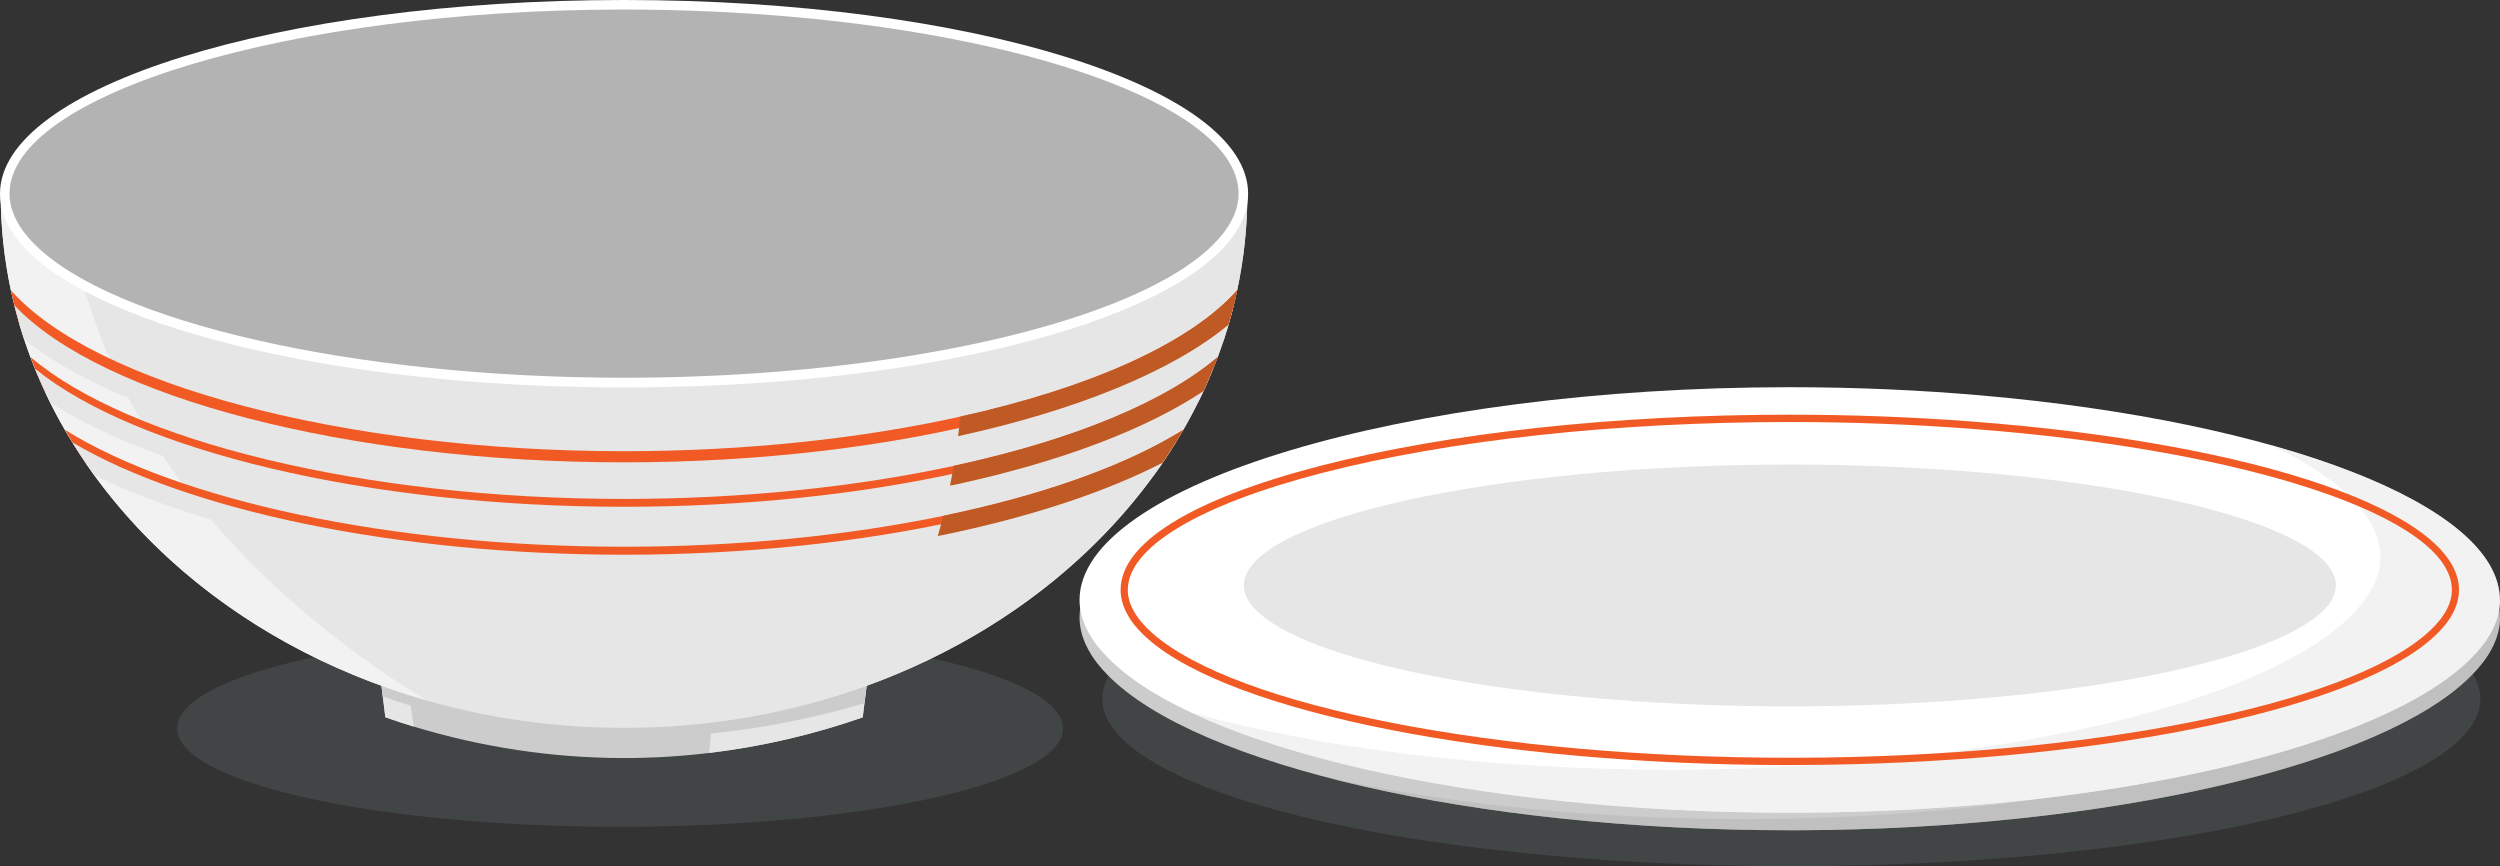 <svg width="127" height="44" viewBox="0 0 127 44" fill="none" xmlns="http://www.w3.org/2000/svg">
<rect x="0" y="0" width="127" height="44" fill="#333333" stroke="none"/>
<g style="mix-blend-mode:multiply" opacity="0.5">
<path d="M91 44C110.33 44 126 40.195 126 35.5C126 30.806 110.33 27 91 27C71.67 27 56 30.806 56 35.5C56 40.195 71.67 44 91 44Z" fill="#505758"/>
</g>
<path d="M126.999 31.372C126.999 31.849 126.883 32.333 126.652 32.81C126.511 33.108 126.328 33.402 126.097 33.692C125.937 33.901 125.758 34.102 125.557 34.303C121.084 38.862 107.068 42.117 91.365 42.177C91.216 42.177 91.067 42.177 90.918 42.177C75.04 42.177 60.797 38.903 56.279 34.303C56.078 34.102 55.899 33.897 55.739 33.692C55.512 33.402 55.329 33.104 55.188 32.81C54.957 32.329 54.841 31.845 54.841 31.368C54.841 25.509 71.36 20.559 90.914 20.559C94.296 20.559 97.589 20.708 100.718 20.984C115.687 22.299 126.991 26.523 126.991 31.368L126.999 31.372Z" fill="#CCCCCC"/>
<g style="mix-blend-mode:multiply" opacity="0.5">
<path d="M112.119 22.69C119.743 24.69 124.648 27.61 124.648 30.802C124.648 31.279 124.533 31.763 124.302 32.24C124.16 32.538 123.978 32.832 123.747 33.123C123.587 33.331 123.408 33.533 123.207 33.734C118.734 38.293 104.718 41.548 89.015 41.608C88.866 41.608 88.717 41.608 88.568 41.608C80.795 41.608 73.416 40.822 67.375 39.484C73.796 41.168 82.102 42.177 90.914 42.177C91.063 42.177 91.212 42.177 91.361 42.177C107.064 42.118 121.084 38.866 125.553 34.304C125.751 34.102 125.933 33.898 126.093 33.693C126.321 33.402 126.507 33.104 126.648 32.81C126.879 32.333 126.995 31.849 126.995 31.372C126.995 27.864 121.069 24.679 112.115 22.694L112.119 22.69Z" fill="#B3B3B3"/>
</g>
<path d="M126.999 30.482C126.999 30.959 126.883 31.443 126.652 31.92C126.511 32.218 126.328 32.512 126.097 32.803C125.937 33.011 125.758 33.212 125.557 33.413C121.084 37.972 107.068 41.228 91.365 41.287C91.216 41.287 91.067 41.287 90.918 41.287C75.04 41.287 60.797 38.014 56.279 33.413C56.078 33.212 55.899 33.008 55.739 32.803C55.512 32.512 55.329 32.214 55.188 31.92C54.957 31.439 54.841 30.955 54.841 30.479C54.841 24.62 71.36 19.67 90.914 19.67C94.296 19.67 97.589 19.819 100.718 20.094C115.687 21.409 126.991 25.633 126.991 30.479L126.999 30.482Z" fill="white"/>
<path opacity="0.5" d="M115.322 22.601C118.857 24.266 120.924 26.225 120.924 28.296C120.924 28.773 120.808 29.257 120.577 29.733C120.436 30.032 120.253 30.326 120.022 30.616C119.862 30.825 119.683 31.026 119.482 31.227C115.009 35.786 100.993 39.041 85.29 39.101C85.141 39.101 84.992 39.101 84.843 39.101C75.651 39.101 67.006 38.002 60.48 36.188C67.021 39.276 78.463 41.287 90.914 41.287C91.063 41.287 91.212 41.287 91.361 41.287C107.064 41.228 121.084 37.976 125.553 33.413C125.751 33.212 125.933 33.007 126.093 32.803C126.321 32.512 126.507 32.214 126.648 31.92C126.879 31.443 126.995 30.959 126.995 30.482C126.995 27.413 122.454 24.59 115.322 22.601Z" fill="#E6E6E6"/>
<path d="M90.922 38.866C76.034 38.866 62.633 36.237 58.335 32.475C58.134 32.3 57.963 32.132 57.814 31.964C57.594 31.722 57.411 31.473 57.273 31.216C57.043 30.802 56.927 30.381 56.927 29.964C56.927 27.588 60.54 25.349 67.095 23.659C73.58 21.986 82.038 21.066 90.918 21.066C94.021 21.066 97.116 21.182 100.122 21.409C114.718 22.511 124.916 26.027 124.916 29.964C124.916 30.381 124.801 30.802 124.57 31.216C124.436 31.462 124.253 31.715 124.026 31.961C123.877 32.128 123.706 32.296 123.505 32.471C119.266 36.184 106.04 38.814 91.339 38.862C91.201 38.862 91.06 38.862 90.922 38.862V38.866ZM90.922 21.439C82.072 21.439 73.643 22.355 67.189 24.02C60.901 25.64 57.292 27.808 57.292 29.968C57.292 30.322 57.393 30.683 57.594 31.037C57.721 31.268 57.884 31.495 58.086 31.715C58.227 31.871 58.387 32.028 58.573 32.192C62.812 35.901 76.113 38.494 90.922 38.494C91.048 38.49 91.197 38.494 91.339 38.494C105.962 38.445 119.095 35.857 123.27 32.192C123.46 32.028 123.62 31.871 123.758 31.715C123.963 31.488 124.131 31.261 124.253 31.037C124.455 30.679 124.555 30.322 124.555 29.968C124.555 26.292 114.271 22.85 100.099 21.781C97.105 21.554 94.017 21.439 90.925 21.439H90.922Z" fill="#F15A24"/>
<path d="M118.663 29.744C118.663 30.016 118.573 30.288 118.398 30.56C118.29 30.728 118.149 30.895 117.974 31.063C117.851 31.182 117.713 31.298 117.56 31.409C114.122 34.002 103.343 35.849 91.268 35.883C91.153 35.883 91.041 35.883 90.925 35.883C78.716 35.883 67.766 34.024 64.291 31.409C64.138 31.294 64 31.178 63.877 31.063C63.702 30.895 63.561 30.728 63.453 30.56C63.274 30.288 63.188 30.013 63.188 29.741C63.188 26.411 75.889 23.599 90.925 23.599C93.525 23.599 96.058 23.684 98.464 23.841C109.973 24.586 118.667 26.988 118.667 29.744H118.663Z" fill="#E6E6E6"/>
<g style="mix-blend-mode:multiply" opacity="0.5">
<path d="M31.5 42C43.926 42 54 39.761 54 37C54 34.239 43.926 32 31.5 32C19.074 32 9 34.239 9 37C9 39.761 19.074 42 31.5 42Z" fill="#505758"/>
</g>
<path d="M44.9 27.656L44.48 31.112L43.917 35.723L43.831 36.442C41.332 37.314 38.714 37.928 36.032 38.249C34.605 38.42 33.16 38.509 31.704 38.509C28.032 38.509 24.43 37.947 21.018 36.911C20.534 36.763 20.05 36.606 19.577 36.438L19.446 35.377L18.869 30.65L18.571 28.222L18.5 27.656H44.9Z" fill="#CCCCCC"/>
<path d="M21.014 36.911C20.53 36.762 20.046 36.606 19.573 36.438L18.865 30.65L20.262 31.454L21.014 36.911Z" fill="#E6E6E6"/>
<g style="mix-blend-mode:multiply">
<path d="M44.476 31.112L43.824 36.442C41.325 37.313 38.706 37.928 36.025 38.248L36.416 33.946L44.476 31.112Z" fill="#E6E6E6"/>
</g>
<g style="mix-blend-mode:multiply">
<path d="M44.9 27.656L44.479 31.112L43.917 35.723C32.296 39.154 23.13 36.718 19.446 35.377L18.869 30.65L18.571 28.222L22.549 27.656H44.9Z" fill="#CCCCCC"/>
</g>
<path d="M63.367 9.84C63.367 11.513 63.188 13.152 62.849 14.742C62.797 14.995 62.741 15.248 62.678 15.498C62.596 15.833 62.507 16.169 62.41 16.5C62.335 16.753 62.257 17.006 62.175 17.26C59.531 25.242 52.726 31.734 43.895 34.888C40.144 36.233 36.025 36.974 31.704 36.974C28.18 36.974 24.791 36.483 21.625 35.57C11.774 32.739 4.086 25.871 1.237 17.264C1.151 17.014 1.073 16.761 0.998 16.507C0.905 16.18 0.812 15.852 0.734 15.52C0.67 15.267 0.611 15.014 0.555 14.757C0.216 13.166 0.037 11.524 0.037 9.848H63.363L63.367 9.84Z" fill="#E6E6E6"/>
<path d="M21.621 35.563C11.483 32.65 3.635 25.462 0.994 16.497C0.827 15.919 0.678 15.335 0.551 14.746C0.212 13.156 0.033 11.513 0.033 9.837H3.326C4.093 16.858 7.892 27.019 21.618 35.563H21.621Z" fill="#F2F2F2"/>
<g style="mix-blend-mode:multiply">
<path d="M63.367 9.84C63.367 11.513 63.188 13.152 62.849 14.742C62.726 15.334 62.577 15.919 62.406 16.5C59.952 24.832 52.998 31.629 43.891 34.885C50.163 26.873 49.169 13.863 48.677 9.84H63.367Z" fill="#E6E6E6"/>
</g>
<g style="mix-blend-mode:multiply" opacity="0.5">
<path d="M34.553 19.148C34.714 19.144 34.87 19.137 35.03 19.133C35.358 19.122 35.686 19.111 36.014 19.096C36.151 19.088 36.285 19.084 36.423 19.077C36.825 19.058 37.228 19.036 37.63 19.014C37.667 19.014 37.705 19.014 37.738 19.006C48.938 18.317 58.354 15.766 61.68 12.377C59.851 10.529 56.112 8.894 51.18 7.691C40.826 16.101 26.426 17.569 16.802 17.434C8.306 15.915 4.019 13.278 2.265 11.889C2.071 12.049 1.896 12.213 1.732 12.377C2.049 12.7 2.421 13.013 2.846 13.319C5.058 14.92 8.675 16.291 13.174 17.304C18.437 18.492 24.899 19.189 31.708 19.189C32.185 19.189 32.658 19.185 33.131 19.178C33.276 19.178 33.421 19.17 33.566 19.17C33.898 19.163 34.229 19.155 34.561 19.148H34.553Z" fill="#A8A056"/>
</g>
<path d="M63.404 9.84C63.404 10.634 63.099 11.409 62.525 12.15C59.181 16.47 46.647 19.681 31.7 19.681C16.753 19.681 4.224 16.47 0.875 12.15C0.302 11.409 0 10.637 0 9.84C0 4.406 14.191 0 31.7 0C49.21 0 63.404 4.406 63.404 9.84Z" fill="white"/>
<path d="M62.92 9.841C62.92 10.254 62.82 10.671 62.622 11.085C62.499 11.342 62.339 11.599 62.142 11.848C62.004 12.027 61.847 12.202 61.676 12.377C57.806 16.322 45.675 19.137 32.088 19.189C31.957 19.189 31.831 19.189 31.7 19.189C17.96 19.189 5.635 16.355 1.725 12.377C1.553 12.202 1.397 12.027 1.259 11.848C1.062 11.595 0.905 11.342 0.782 11.085C0.585 10.668 0.484 10.25 0.484 9.837C0.484 4.768 14.779 0.484 31.7 0.484C34.628 0.484 37.474 0.615 40.185 0.849C53.139 1.985 62.92 5.643 62.92 9.837V9.841Z" fill="#B3B3B3"/>
<path d="M62.849 14.738C62.726 15.331 62.577 15.915 62.406 16.496C59.534 18.876 54.659 20.85 48.67 22.158C43.623 23.26 37.79 23.89 31.7 23.89C18.388 23.89 6.295 20.884 0.998 16.5C0.831 15.923 0.682 15.338 0.555 14.749C4.797 19.532 17.513 22.921 31.7 22.921C37.864 22.921 43.757 22.281 48.789 21.163C55.344 19.711 60.451 17.45 62.849 14.742V14.738Z" fill="#F15A24"/>
<path d="M61.859 18.132C61.788 18.333 61.71 18.534 61.628 18.732C61.471 19.111 61.311 19.491 61.136 19.867C58.197 21.827 53.854 23.454 48.673 24.587C48.536 24.616 48.398 24.646 48.26 24.672C43.31 25.723 37.63 26.319 31.704 26.319C19.372 26.319 8.082 23.737 2.28 19.871C2.104 19.499 1.941 19.123 1.788 18.743C1.706 18.545 1.628 18.34 1.553 18.139C6.559 22.411 18.493 25.346 31.704 25.346C37.73 25.346 43.489 24.736 48.446 23.667C48.562 23.641 48.681 23.618 48.793 23.592C54.551 22.318 59.192 20.419 61.862 18.136L61.859 18.132Z" fill="#F15A24"/>
<path d="M60.112 21.83C59.989 22.042 59.862 22.258 59.732 22.466C59.52 22.82 59.296 23.163 59.061 23.506C56.298 24.928 52.741 26.124 48.673 27.014C48.334 27.089 47.988 27.163 47.638 27.23C42.837 28.199 37.38 28.746 31.704 28.746C20.705 28.746 10.537 26.694 4.35 23.509C4.119 23.171 3.896 22.824 3.68 22.474C3.55 22.262 3.423 22.049 3.3 21.833C9.01 25.409 19.845 27.774 31.708 27.774C37.518 27.774 43.083 27.204 47.917 26.206C48.215 26.143 48.506 26.079 48.796 26.016C53.452 24.984 57.374 23.547 60.119 21.83H60.112Z" fill="#F15A24"/>
<g style="mix-blend-mode:multiply">
<path d="M62.674 15.494C62.592 15.829 62.503 16.165 62.406 16.496C62.332 16.749 62.253 17.003 62.171 17.256C56.76 21.539 44.822 24.456 31.7 24.456C18.578 24.456 6.652 21.539 1.237 17.256C1.151 17.006 1.073 16.753 0.998 16.5C0.905 16.172 0.812 15.844 0.734 15.513C5.144 20.195 17.707 23.487 31.7 23.487C45.694 23.487 58.276 20.191 62.674 15.498V15.494Z" fill="#E6E6E6"/>
</g>
<g style="mix-blend-mode:multiply">
<path d="M61.628 18.731C61.471 19.111 61.311 19.491 61.136 19.867C61.043 20.064 60.95 20.262 60.853 20.459C57.922 22.337 53.691 23.897 48.673 24.988C43.627 26.091 37.794 26.72 31.704 26.72C19.569 26.72 8.444 24.221 2.559 20.456C2.462 20.258 2.365 20.061 2.276 19.863C2.101 19.491 1.937 19.115 1.784 18.735C6.92 22.899 18.694 25.744 31.704 25.744C37.868 25.744 43.761 25.104 48.793 23.986C54.387 22.746 58.931 20.917 61.631 18.724L61.628 18.731Z" fill="#E6E6E6"/>
</g>
<g style="mix-blend-mode:multiply">
<path d="M59.732 22.467C59.52 22.82 59.296 23.163 59.062 23.506C58.92 23.718 58.771 23.927 58.618 24.139C55.925 25.461 52.529 26.582 48.673 27.42C43.627 28.523 37.794 29.152 31.704 29.152C20.966 29.152 11.018 27.197 4.794 24.139C4.641 23.934 4.496 23.722 4.35 23.509C4.12 23.171 3.896 22.824 3.68 22.474C9.483 25.916 20.102 28.18 31.704 28.18C37.868 28.18 43.761 27.54 48.793 26.422C53.236 25.439 57.017 24.083 59.736 22.463L59.732 22.467Z" fill="#E6E6E6"/>
</g>
<g style="mix-blend-mode:multiply">
<path d="M62.849 14.738C62.727 15.331 62.578 15.915 62.406 16.496C59.535 18.876 54.659 20.85 48.67 22.158C48.715 21.823 48.755 21.491 48.789 21.163C55.344 19.711 60.451 17.45 62.849 14.742V14.738Z" fill="#C05A24"/>
</g>
<g style="mix-blend-mode:multiply">
<path d="M61.858 18.132C61.639 18.72 61.397 19.298 61.136 19.867C58.197 21.827 53.854 23.454 48.673 24.587C48.535 24.616 48.398 24.646 48.26 24.672C48.327 24.337 48.39 23.998 48.446 23.663C48.562 23.637 48.681 23.614 48.792 23.588C54.551 22.315 59.192 20.415 61.862 18.132H61.858Z" fill="#C05A24"/>
</g>
<g style="mix-blend-mode:multiply">
<path d="M60.112 21.83C59.784 22.399 59.434 22.958 59.061 23.506C56.298 24.928 52.741 26.124 48.673 27.014C48.334 27.089 47.988 27.163 47.638 27.23C47.739 26.891 47.828 26.549 47.914 26.206C48.212 26.143 48.502 26.079 48.793 26.016C53.448 24.984 57.37 23.547 60.115 21.83H60.112Z" fill="#C05A24"/>
</g>
</svg>
